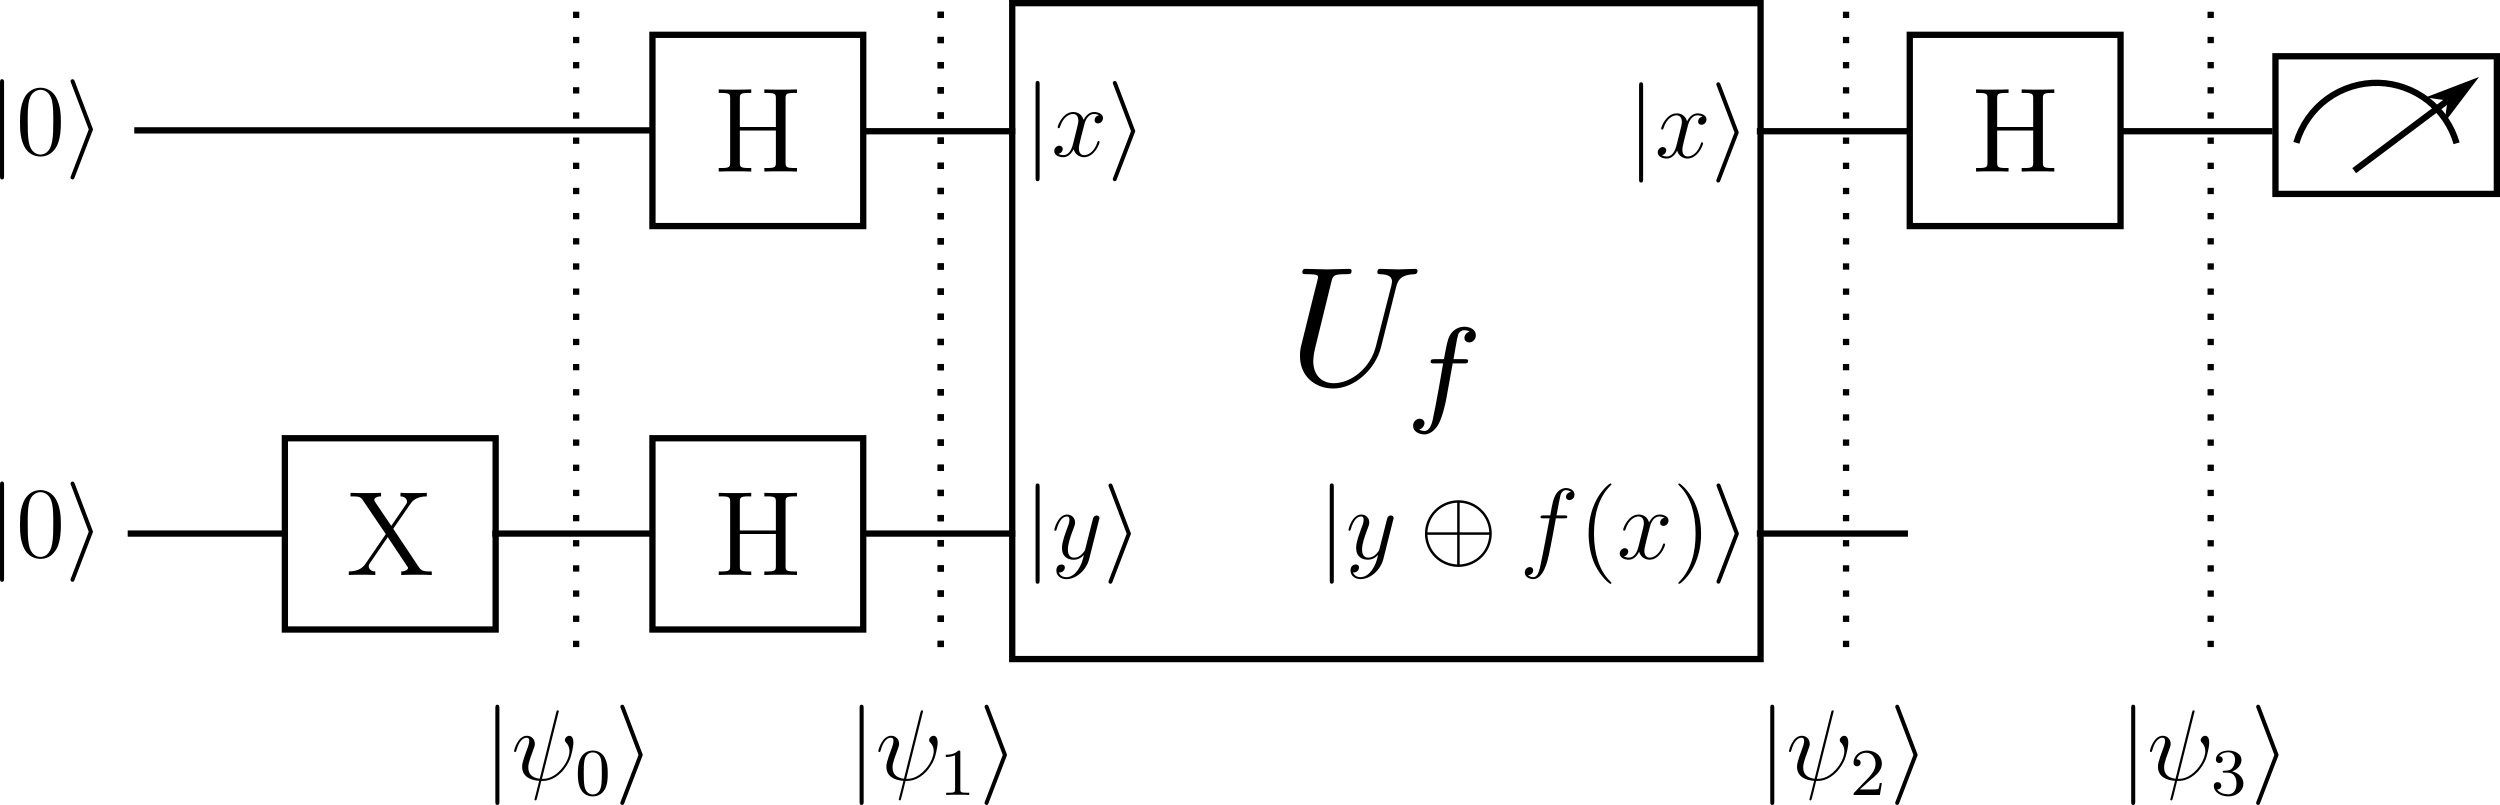<?xml version="1.0" encoding="UTF-8" standalone="no"?>
<!-- Created with Inkscape (http://www.inkscape.org/) -->

<svg
   width="105.216mm"
   height="33.874mm"
   viewBox="0 0 105.216 33.874"
   version="1.1"
   id="svg1"
   inkscape:version="1.3 (1:1.3+202307231459+0e150ed6c4)"
   sodipodi:docname="Uf.svg"
   xmlns:inkscape="http://www.inkscape.org/namespaces/inkscape"
   xmlns:sodipodi="http://sodipodi.sourceforge.net/DTD/sodipodi-0.dtd"
   xmlns="http://www.w3.org/2000/svg"
   xmlns:svg="http://www.w3.org/2000/svg">
  <sodipodi:namedview
     id="namedview1"
     pagecolor="#ffffff"
     bordercolor="#666666"
     borderopacity="1.0"
     inkscape:showpageshadow="2"
     inkscape:pageopacity="0.0"
     inkscape:pagecheckerboard="0"
     inkscape:deskcolor="#d1d1d1"
     inkscape:document-units="mm"
     inkscape:zoom="2.8284271"
     inkscape:cx="396.6869"
     inkscape:cy="561.44278"
     inkscape:window-width="3840"
     inkscape:window-height="2096"
     inkscape:window-x="0"
     inkscape:window-y="27"
     inkscape:window-maximized="1"
     inkscape:current-layer="layer1" />
  <defs
     id="defs1">
    <inkscape:path-effect
       effect="spiro"
       id="path-effect327"
       is_visible="true"
       lpeversion="1" />
    <marker
       style="overflow:visible"
       id="DartArrow"
       refX="0"
       refY="0"
       orient="auto-start-reverse"
       inkscape:stockid="Dart arrow"
       markerWidth="1"
       markerHeight="1"
       viewBox="0 0 1 1"
       inkscape:isstock="true"
       inkscape:collect="always"
       preserveAspectRatio="xMidYMid">
      <path
         style="fill:context-stroke;fill-rule:evenodd;stroke:none"
         d="M 0,0 5,-5 -12.5,0 5,5 Z"
         transform="scale(-0.5)"
         id="path325" />
    </marker>
    <inkscape:path-effect
       effect="spiro"
       id="path-effect325"
       is_visible="true"
       lpeversion="1" />
    <inkscape:path-effect
       effect="spiro"
       id="path-effect324"
       is_visible="true"
       lpeversion="1" />
    <inkscape:path-effect
       effect="spiro"
       id="path-effect323"
       is_visible="true"
       lpeversion="1" />
    <inkscape:path-effect
       effect="spiro"
       id="path-effect321"
       is_visible="true"
       lpeversion="1" />
    <inkscape:path-effect
       effect="spiro"
       id="path-effect316"
       is_visible="true"
       lpeversion="1" />
    <inkscape:path-effect
       effect="spiro"
       id="path-effect314"
       is_visible="true"
       lpeversion="1" />
    <inkscape:path-effect
       effect="spiro"
       id="path-effect312"
       is_visible="true"
       lpeversion="1" />
    <inkscape:path-effect
       effect="spiro"
       id="path-effect302"
       is_visible="true"
       lpeversion="1" />
    <inkscape:path-effect
       effect="spiro"
       id="path-effect291"
       is_visible="true"
       lpeversion="1" />
    <inkscape:path-effect
       effect="spiro"
       id="path-effect203"
       is_visible="true"
       lpeversion="1" />
    <inkscape:path-effect
       effect="spiro"
       id="path-effect200"
       is_visible="true"
       lpeversion="1" />
    <inkscape:path-effect
       effect="spiro"
       id="path-effect198"
       is_visible="true"
       lpeversion="1" />
    <inkscape:path-effect
       effect="spiro"
       id="path-effect194"
       is_visible="true"
       lpeversion="1" />
    <inkscape:path-effect
       effect="spiro"
       id="path-effect192"
       is_visible="true"
       lpeversion="1" />
  </defs>
  <g
     inkscape:label="Capa 1"
     inkscape:groupmode="layer"
     id="layer1"
     transform="translate(-19.43,-124.122)">
    <g
       id="g328">
      <rect
         style="fill:none;fill-opacity:0.434;stroke:#000000;stroke-width:0.265"
         id="rect3"
         width="31.495"
         height="27.605"
         x="62.031"
         y="124.255" />
      <g
         inkscape:label=""
         transform="matrix(2.029,0,0,2.029,74.14,135.436)"
         id="g95">
        <g
           id="g94"
           transform="matrix(0.353,0,0,0.353,-0.94,-0.701)">
          <g
             style="fill:#000000;fill-opacity:1"
             id="g91">
            <g
               id="g90"
               transform="translate(1.993,8.8)">
              <path
                 style="stroke:none"
                 d="M 6.328,-5.766 C 6.438,-6.172 6.609,-6.469 7.406,-6.5 c 0.047,0 0.172,-0.016 0.172,-0.203 0,0 0,-0.109 -0.125,-0.109 -0.328,0 -0.688,0.031 -1.016,0.031 -0.344,0 -0.719,-0.031 -1.047,-0.031 -0.062,0 -0.172,0 -0.172,0.203 C 5.219,-6.5 5.312,-6.5 5.391,-6.5 c 0.578,0.016 0.688,0.219 0.688,0.438 0,0.031 -0.031,0.188 -0.031,0.203 l -0.906,3.562 C 4.812,-0.953 3.656,-0.094 2.656,-0.094 c -0.672,0 -1.203,-0.438 -1.203,-1.297 0,-0.016 0,-0.328 0.109,-0.766 L 2.516,-6.047 C 2.609,-6.406 2.625,-6.5 3.359,-6.5 c 0.266,0 0.344,0 0.344,-0.203 0,-0.109 -0.109,-0.109 -0.141,-0.109 -0.281,0 -1,0.031 -1.281,0.031 -0.281,0 -1,-0.031 -1.281,-0.031 -0.078,0 -0.188,0 -0.188,0.203 C 0.812,-6.5 0.891,-6.5 1.094,-6.5 c 0.016,0 0.203,0 0.375,0.016 0.172,0.031 0.266,0.031 0.266,0.172 0,0.047 -0.109,0.469 -0.172,0.703 l -0.219,0.875 C 1.25,-4.344 0.781,-2.469 0.734,-2.266 0.672,-2 0.672,-1.844 0.672,-1.688 c 0,1.203 0.906,1.906 1.953,1.906 1.25,0 2.484,-1.125 2.812,-2.438 z m 0,0"
                 id="path14" />
            </g>
          </g>
          <g
             style="fill:#000000;fill-opacity:1"
             id="g93">
            <g
               id="g92"
               transform="translate(8.795,10.294)">
              <path
                 style="stroke:none"
                 d="M 2.844,-2.75 H 3.516 C 3.656,-2.75 3.75,-2.75 3.75,-2.906 3.75,-3 3.656,-3 3.531,-3 H 2.891 c 0.156,-0.891 0.203,-1.203 0.266,-1.406 0.031,-0.156 0.188,-0.297 0.359,-0.297 0,0 0.188,0 0.328,0.078 -0.297,0.094 -0.312,0.344 -0.312,0.375 0,0.156 0.125,0.266 0.281,0.266 0.188,0 0.391,-0.156 0.391,-0.422 0,-0.328 -0.328,-0.5 -0.688,-0.5 -0.312,0 -0.656,0.172 -0.844,0.516 C 2.531,-4.125 2.484,-3.812 2.328,-3 H 1.781 c -0.141,0 -0.234,0 -0.234,0.156 0,0.094 0.094,0.094 0.219,0.094 H 2.281 c 0,0.047 -0.438,2.547 -0.609,3.297 -0.031,0.156 -0.156,0.672 -0.484,0.672 -0.016,0 -0.172,0 -0.312,-0.078 0.281,-0.094 0.312,-0.344 0.312,-0.375 C 1.188,0.609 1.062,0.5 0.906,0.5 c -0.188,0 -0.391,0.156 -0.391,0.422 0,0.312 0.328,0.5 0.672,0.5 0.438,0 0.75,-0.453 0.828,-0.609 0.25,-0.469 0.422,-1.328 0.438,-1.406 z m 0,0"
                 id="path91" />
            </g>
          </g>
        </g>
      </g>
      <g
         inkscape:label=""
         transform="translate(75.394,144.468)"
         id="g119">
        <g
           id="g118"
           transform="matrix(0.353,0,0,0.353,-1.205,-0.702)">
          <g
             style="fill:#000000;fill-opacity:1"
             id="g97">
            <g
               id="g96"
               transform="translate(1.993,10.959)">
              <path
                 style="stroke:none"
                 d="m 1.906,-8.531 c 0,-0.219 0,-0.438 -0.25,-0.438 -0.234,0 -0.234,0.219 -0.234,0.438 V 2.562 c 0,0.203 0,0.422 0.234,0.422 0.25,0 0.25,-0.219 0.25,-0.422 z m 0,0"
                 id="path95" />
            </g>
          </g>
          <g
             style="fill:#000000;fill-opacity:1"
             id="g105">
            <g
               id="g104"
               transform="translate(5.313,10.959)">
              <path
                 style="stroke:none"
                 d="m 3.141,1.344 c -0.312,0.453 -0.781,0.859 -1.375,0.859 C 1.625,2.203 1.047,2.172 0.875,1.625 c 0.031,0.016 0.094,0.016 0.109,0.016 0.359,0 0.609,-0.312 0.609,-0.594 C 1.594,0.781 1.359,0.688 1.188,0.688 c -0.203,0 -0.609,0.141 -0.609,0.719 0,0.609 0.516,1.031 1.188,1.031 C 2.969,2.438 4.172,1.344 4.5,0.016 L 5.672,-4.656 C 5.688,-4.703 5.719,-4.781 5.719,-4.859 5.719,-5.031 5.562,-5.156 5.391,-5.156 5.281,-5.156 5.031,-5.109 4.938,-4.75 L 4.047,-1.234 C 4,-1.016 4,-0.984 3.891,-0.859 3.656,-0.531 3.266,-0.125 2.688,-0.125 c -0.672,0 -0.734,-0.656 -0.734,-0.969 0,-0.688 0.328,-1.609 0.656,-2.469 0.125,-0.344 0.203,-0.516 0.203,-0.75 0,-0.5 -0.359,-0.953 -0.953,-0.953 -1.094,0 -1.531,1.734 -1.531,1.828 0,0.047 0.047,0.109 0.125,0.109 0.109,0 0.125,-0.047 0.172,-0.219 0.281,-1 0.734,-1.484 1.203,-1.484 0.109,0 0.312,0 0.312,0.391 0,0.312 -0.125,0.656 -0.312,1.109 C 1.25,-1.953 1.25,-1.562 1.25,-1.281 1.25,-0.141 2.062,0.125 2.656,0.125 3,0.125 3.438,0.016 3.844,-0.438 l 0.016,0.016 C 3.688,0.281 3.562,0.75 3.141,1.344 Z m 0,0"
                 id="path97" />
            </g>
          </g>
          <g
             style="fill:#000000;fill-opacity:1"
             id="g107">
            <g
               id="g106"
               transform="translate(14.107,10.959)">
              <path
                 style="stroke:none"
                 d="m 8.625,-2.984 c 0,-2.203 -1.781,-3.984 -3.969,-3.984 -2.234,0 -4,1.812 -4,3.984 0,2.203 1.797,3.969 3.984,3.969 2.219,0 3.984,-1.797 3.984,-3.969 z M 0.953,-3.141 C 1.078,-5.156 2.625,-6.578 4.5,-6.672 v 3.531 z m 3.844,-3.531 c 1.875,0.094 3.422,1.531 3.531,3.531 H 4.797 Z M 4.5,0.688 C 2.641,0.594 1.078,-0.797 0.953,-2.844 H 4.5 Z m 3.828,-3.531 c -0.109,2.047 -1.688,3.438 -3.531,3.531 v -3.531 z m 0,0"
                 id="path105" />
            </g>
          </g>
          <g
             style="fill:#000000;fill-opacity:1"
             id="g109">
            <g
               id="g108"
               transform="translate(26.062,10.959)">
              <path
                 style="stroke:none"
                 d="m 5.328,-4.812 c 0.234,0 0.344,0 0.344,-0.219 0,-0.125 -0.109,-0.125 -0.312,-0.125 H 4.391 C 4.609,-6.391 4.781,-7.234 4.875,-7.609 c 0.078,-0.297 0.328,-0.562 0.641,-0.562 0.25,0 0.5,0.109 0.609,0.219 -0.453,0.047 -0.609,0.391 -0.609,0.594 0,0.234 0.188,0.375 0.406,0.375 0.25,0 0.609,-0.203 0.609,-0.656 0,-0.5 -0.5,-0.781 -1.031,-0.781 -0.516,0 -1.016,0.391 -1.25,0.859 -0.219,0.422 -0.344,0.844 -0.609,2.406 h -0.812 c -0.219,0 -0.344,0 -0.344,0.219 0,0.125 0.078,0.125 0.312,0.125 H 3.562 C 3.344,-3.688 2.859,-0.984 2.578,0.281 2.375,1.328 2.203,2.203 1.609,2.203 1.562,2.203 1.219,2.203 1,1.969 1.609,1.922 1.609,1.406 1.609,1.391 1.609,1.141 1.438,1 1.203,1 0.969,1 0.609,1.203 0.609,1.656 c 0,0.516 0.531,0.781 1,0.781 1.219,0 1.719,-2.188 1.844,-2.781 C 3.672,-1.266 4.25,-4.453 4.312,-4.812 Z m 0,0"
                 id="path107" />
            </g>
          </g>
          <g
             style="fill:#000000;fill-opacity:1"
             id="g111">
            <g
               id="g110"
               transform="translate(33.108,10.959)">
              <path
                 style="stroke:none"
                 d="m 3.891,2.906 c 0,-0.031 0,-0.062 -0.203,-0.266 C 2.484,1.438 1.812,-0.531 1.812,-2.969 c 0,-2.328 0.562,-4.328 1.953,-5.734 0.125,-0.109 0.125,-0.125 0.125,-0.172 0,-0.062 -0.062,-0.094 -0.109,-0.094 -0.156,0 -1.141,0.859 -1.719,2.031 -0.609,1.219 -0.891,2.484 -0.891,3.969 0,1.062 0.172,2.484 0.781,3.75 C 2.672,2.219 3.641,3 3.781,3 3.828,3 3.891,2.969 3.891,2.906 Z m 0,0"
                 id="path109" />
            </g>
          </g>
          <g
             style="fill:#000000;fill-opacity:1"
             id="g113">
            <g
               id="g112"
               transform="translate(37.661,10.959)">
              <path
                 style="stroke:none"
                 d="m 5.672,-4.875 c -0.391,0.062 -0.531,0.359 -0.531,0.578 0,0.297 0.219,0.391 0.391,0.391 0.359,0 0.609,-0.312 0.609,-0.641 0,-0.5 -0.578,-0.719 -1.078,-0.719 -0.719,0 -1.125,0.719 -1.234,0.938 -0.281,-0.891 -1.016,-0.938 -1.234,-0.938 -1.219,0 -1.859,1.562 -1.859,1.828 0,0.047 0.047,0.109 0.125,0.109 0.094,0 0.125,-0.078 0.141,-0.125 0.406,-1.328 1.219,-1.578 1.562,-1.578 0.531,0 0.641,0.5 0.641,0.781 0,0.266 -0.078,0.547 -0.219,1.125 L 2.578,-1.5 c -0.172,0.719 -0.516,1.375 -1.156,1.375 -0.062,0 -0.359,0 -0.609,-0.156 C 1.25,-0.359 1.344,-0.719 1.344,-0.859 1.344,-1.094 1.156,-1.25 0.938,-1.25 c -0.297,0 -0.609,0.266 -0.609,0.641 0,0.5 0.562,0.734 1.078,0.734 0.578,0 0.984,-0.453 1.234,-0.953 C 2.828,-0.125 3.438,0.125 3.875,0.125 5.094,0.125 5.734,-1.453 5.734,-1.703 5.734,-1.766 5.688,-1.812 5.625,-1.812 5.516,-1.812 5.5,-1.75 5.469,-1.656 5.141,-0.609 4.453,-0.125 3.906,-0.125 3.484,-0.125 3.266,-0.438 3.266,-0.922 3.266,-1.188 3.312,-1.375 3.5,-2.156 L 3.922,-3.797 C 4.094,-4.5 4.5,-5.031 5.062,-5.031 c 0.016,0 0.359,0 0.609,0.156 z m 0,0"
                 id="path111" />
            </g>
          </g>
          <g
             style="fill:#000000;fill-opacity:1"
             id="g115">
            <g
               id="g114"
               transform="translate(44.313,10.959)">
              <path
                 style="stroke:none"
                 d="M 3.375,-2.969 C 3.375,-3.891 3.25,-5.359 2.578,-6.75 1.875,-8.188 0.891,-8.969 0.766,-8.969 c -0.047,0 -0.109,0.031 -0.109,0.094 0,0.047 0,0.062 0.203,0.266 1.203,1.203 1.859,3.188 1.859,5.625 0,2.312 -0.562,4.312 -1.938,5.719 C 0.656,2.844 0.656,2.875 0.656,2.906 0.656,2.969 0.719,3 0.766,3 0.922,3 1.906,2.141 2.484,0.969 3.094,-0.25 3.375,-1.547 3.375,-2.969 Z m 0,0"
                 id="path113" />
            </g>
          </g>
          <g
             style="fill:#000000;fill-opacity:1"
             id="g117">
            <g
               id="g116"
               transform="translate(48.865,10.959)">
              <path
                 style="stroke:none"
                 d="m 3.266,-2.781 c 0.062,-0.141 0.062,-0.172 0.062,-0.203 0,-0.047 0,-0.062 -0.062,-0.203 l -2.094,-5.5 C 1.094,-8.891 1.031,-8.969 0.891,-8.969 c -0.125,0 -0.234,0.109 -0.234,0.25 0,0.031 0,0.047 0.062,0.188 L 2.828,-2.984 0.719,2.531 C 0.656,2.672 0.656,2.688 0.656,2.75 c 0,0.125 0.109,0.234 0.234,0.234 0.156,0 0.203,-0.109 0.25,-0.234 z m 0,0"
                 id="path115" />
            </g>
          </g>
        </g>
      </g>
      <g
         inkscape:label=""
         transform="translate(63.013,127.528)"
         id="g127">
        <g
           id="g126"
           transform="matrix(0.353,0,0,0.353,-1.205,-0.702)">
          <g
             style="fill:#000000;fill-opacity:1"
             id="g121">
            <g
               id="g120"
               transform="translate(1.993,10.959)">
              <path
                 style="stroke:none"
                 d="m 1.906,-8.531 c 0,-0.219 0,-0.438 -0.25,-0.438 -0.234,0 -0.234,0.219 -0.234,0.438 V 2.562 c 0,0.203 0,0.422 0.234,0.422 0.25,0 0.25,-0.219 0.25,-0.422 z m 0,0"
                 id="path119" />
            </g>
          </g>
          <g
             style="fill:#000000;fill-opacity:1"
             id="g123">
            <g
               id="g122"
               transform="translate(5.313,10.959)">
              <path
                 style="stroke:none"
                 d="m 5.672,-4.875 c -0.391,0.062 -0.531,0.359 -0.531,0.578 0,0.297 0.219,0.391 0.391,0.391 0.359,0 0.609,-0.312 0.609,-0.641 0,-0.5 -0.578,-0.719 -1.078,-0.719 -0.719,0 -1.125,0.719 -1.234,0.938 -0.281,-0.891 -1.016,-0.938 -1.234,-0.938 -1.219,0 -1.859,1.562 -1.859,1.828 0,0.047 0.047,0.109 0.125,0.109 0.094,0 0.125,-0.078 0.141,-0.125 0.406,-1.328 1.219,-1.578 1.562,-1.578 0.531,0 0.641,0.5 0.641,0.781 0,0.266 -0.078,0.547 -0.219,1.125 L 2.578,-1.5 c -0.172,0.719 -0.516,1.375 -1.156,1.375 -0.062,0 -0.359,0 -0.609,-0.156 C 1.25,-0.359 1.344,-0.719 1.344,-0.859 1.344,-1.094 1.156,-1.25 0.938,-1.25 c -0.297,0 -0.609,0.266 -0.609,0.641 0,0.5 0.562,0.734 1.078,0.734 0.578,0 0.984,-0.453 1.234,-0.953 C 2.828,-0.125 3.438,0.125 3.875,0.125 5.094,0.125 5.734,-1.453 5.734,-1.703 5.734,-1.766 5.688,-1.812 5.625,-1.812 5.516,-1.812 5.5,-1.75 5.469,-1.656 5.141,-0.609 4.453,-0.125 3.906,-0.125 3.484,-0.125 3.266,-0.438 3.266,-0.922 3.266,-1.188 3.312,-1.375 3.5,-2.156 L 3.922,-3.797 C 4.094,-4.5 4.5,-5.031 5.062,-5.031 c 0.016,0 0.359,0 0.609,0.156 z m 0,0"
                 id="path121" />
            </g>
          </g>
          <g
             style="fill:#000000;fill-opacity:1"
             id="g125">
            <g
               id="g124"
               transform="translate(11.965,10.959)">
              <path
                 style="stroke:none"
                 d="m 3.266,-2.781 c 0.062,-0.141 0.062,-0.172 0.062,-0.203 0,-0.047 0,-0.062 -0.062,-0.203 l -2.094,-5.5 C 1.094,-8.891 1.031,-8.969 0.891,-8.969 c -0.125,0 -0.234,0.109 -0.234,0.25 0,0.031 0,0.047 0.062,0.188 L 2.828,-2.984 0.719,2.531 C 0.656,2.672 0.656,2.688 0.656,2.75 c 0,0.125 0.109,0.234 0.234,0.234 0.156,0 0.203,-0.109 0.25,-0.234 z m 0,0"
                 id="path123" />
            </g>
          </g>
        </g>
      </g>
      <g
         inkscape:label=""
         transform="translate(88.412,127.585)"
         id="g143">
        <g
           id="g142"
           transform="matrix(0.353,0,0,0.353,-1.205,-0.702)">
          <g
             style="fill:#000000;fill-opacity:1"
             id="g129">
            <g
               id="g128"
               transform="translate(1.993,10.959)">
              <path
                 style="stroke:none"
                 d="m 1.906,-8.531 c 0,-0.219 0,-0.438 -0.25,-0.438 -0.234,0 -0.234,0.219 -0.234,0.438 V 2.562 c 0,0.203 0,0.422 0.234,0.422 0.25,0 0.25,-0.219 0.25,-0.422 z m 0,0"
                 id="path127" />
            </g>
          </g>
          <g
             style="fill:#000000;fill-opacity:1"
             id="g139">
            <g
               id="g138"
               transform="translate(5.313,10.959)">
              <path
                 style="stroke:none"
                 d="m 5.672,-4.875 c -0.391,0.062 -0.531,0.359 -0.531,0.578 0,0.297 0.219,0.391 0.391,0.391 0.359,0 0.609,-0.312 0.609,-0.641 0,-0.5 -0.578,-0.719 -1.078,-0.719 -0.719,0 -1.125,0.719 -1.234,0.938 -0.281,-0.891 -1.016,-0.938 -1.234,-0.938 -1.219,0 -1.859,1.562 -1.859,1.828 0,0.047 0.047,0.109 0.125,0.109 0.094,0 0.125,-0.078 0.141,-0.125 0.406,-1.328 1.219,-1.578 1.562,-1.578 0.531,0 0.641,0.5 0.641,0.781 0,0.266 -0.078,0.547 -0.219,1.125 L 2.578,-1.5 c -0.172,0.719 -0.516,1.375 -1.156,1.375 -0.062,0 -0.359,0 -0.609,-0.156 C 1.25,-0.359 1.344,-0.719 1.344,-0.859 1.344,-1.094 1.156,-1.25 0.938,-1.25 c -0.297,0 -0.609,0.266 -0.609,0.641 0,0.5 0.562,0.734 1.078,0.734 0.578,0 0.984,-0.453 1.234,-0.953 C 2.828,-0.125 3.438,0.125 3.875,0.125 5.094,0.125 5.734,-1.453 5.734,-1.703 5.734,-1.766 5.688,-1.812 5.625,-1.812 5.516,-1.812 5.5,-1.75 5.469,-1.656 5.141,-0.609 4.453,-0.125 3.906,-0.125 3.484,-0.125 3.266,-0.438 3.266,-0.922 3.266,-1.188 3.312,-1.375 3.5,-2.156 L 3.922,-3.797 C 4.094,-4.5 4.5,-5.031 5.062,-5.031 c 0.016,0 0.359,0 0.609,0.156 z m 0,0"
                 id="path130" />
            </g>
          </g>
          <g
             style="fill:#000000;fill-opacity:1"
             id="g141">
            <g
               id="g140"
               transform="translate(11.965,10.959)">
              <path
                 style="stroke:none"
                 d="m 3.266,-2.781 c 0.062,-0.141 0.062,-0.172 0.062,-0.203 0,-0.047 0,-0.062 -0.062,-0.203 l -2.094,-5.5 C 1.094,-8.891 1.031,-8.969 0.891,-8.969 c -0.125,0 -0.234,0.109 -0.234,0.25 0,0.031 0,0.047 0.062,0.188 L 2.828,-2.984 0.719,2.531 C 0.656,2.672 0.656,2.688 0.656,2.75 c 0,0.125 0.109,0.234 0.234,0.234 0.156,0 0.203,-0.109 0.25,-0.234 z m 0,0"
                 id="path139" />
            </g>
          </g>
        </g>
      </g>
      <g
         inkscape:label=""
         transform="translate(63.013,144.47)"
         id="g151">
        <g
           id="g150"
           transform="matrix(0.353,0,0,0.353,-1.205,-0.702)">
          <g
             style="fill:#000000;fill-opacity:1"
             id="g145">
            <g
               id="g144"
               transform="translate(1.993,10.959)">
              <path
                 style="stroke:none"
                 d="m 1.906,-8.531 c 0,-0.219 0,-0.438 -0.25,-0.438 -0.234,0 -0.234,0.219 -0.234,0.438 V 2.562 c 0,0.203 0,0.422 0.234,0.422 0.25,0 0.25,-0.219 0.25,-0.422 z m 0,0"
                 id="path143" />
            </g>
          </g>
          <g
             style="fill:#000000;fill-opacity:1"
             id="g147">
            <g
               id="g146"
               transform="translate(5.313,10.959)">
              <path
                 style="stroke:none"
                 d="m 3.141,1.344 c -0.312,0.453 -0.781,0.859 -1.375,0.859 C 1.625,2.203 1.047,2.172 0.875,1.625 c 0.031,0.016 0.094,0.016 0.109,0.016 0.359,0 0.609,-0.312 0.609,-0.594 C 1.594,0.781 1.359,0.688 1.188,0.688 c -0.203,0 -0.609,0.141 -0.609,0.719 0,0.609 0.516,1.031 1.188,1.031 C 2.969,2.438 4.172,1.344 4.5,0.016 L 5.672,-4.656 C 5.688,-4.703 5.719,-4.781 5.719,-4.859 5.719,-5.031 5.562,-5.156 5.391,-5.156 5.281,-5.156 5.031,-5.109 4.938,-4.75 L 4.047,-1.234 C 4,-1.016 4,-0.984 3.891,-0.859 3.656,-0.531 3.266,-0.125 2.688,-0.125 c -0.672,0 -0.734,-0.656 -0.734,-0.969 0,-0.688 0.328,-1.609 0.656,-2.469 0.125,-0.344 0.203,-0.516 0.203,-0.75 0,-0.5 -0.359,-0.953 -0.953,-0.953 -1.094,0 -1.531,1.734 -1.531,1.828 0,0.047 0.047,0.109 0.125,0.109 0.109,0 0.125,-0.047 0.172,-0.219 0.281,-1 0.734,-1.484 1.203,-1.484 0.109,0 0.312,0 0.312,0.391 0,0.312 -0.125,0.656 -0.312,1.109 C 1.25,-1.953 1.25,-1.562 1.25,-1.281 1.25,-0.141 2.062,0.125 2.656,0.125 3,0.125 3.438,0.016 3.844,-0.438 l 0.016,0.016 C 3.688,0.281 3.562,0.75 3.141,1.344 Z m 0,0"
                 id="path145" />
            </g>
          </g>
          <g
             style="fill:#000000;fill-opacity:1"
             id="g149">
            <g
               id="g148"
               transform="translate(11.45,10.959)">
              <path
                 style="stroke:none"
                 d="m 3.266,-2.781 c 0.062,-0.141 0.062,-0.172 0.062,-0.203 0,-0.047 0,-0.062 -0.062,-0.203 l -2.094,-5.5 C 1.094,-8.891 1.031,-8.969 0.891,-8.969 c -0.125,0 -0.234,0.109 -0.234,0.25 0,0.031 0,0.047 0.062,0.188 L 2.828,-2.984 0.719,2.531 C 0.656,2.672 0.656,2.688 0.656,2.75 c 0,0.125 0.109,0.234 0.234,0.234 0.156,0 0.203,-0.109 0.25,-0.234 z m 0,0"
                 id="path147" />
            </g>
          </g>
        </g>
      </g>
      <g
         id="g185"
         transform="translate(3.85,-45.204)">
        <rect
           style="fill:none;fill-opacity:0.434;stroke:#000000;stroke-width:0.265"
           id="rect160"
           width="8.871"
           height="8.05"
           x="43.039"
           y="170.791" />
        <g
           inkscape:label=""
           transform="translate(45.829,173.088)"
           id="g180">
          <g
             id="g179"
             transform="matrix(0.353,0,0,0.353,-0.913,-0.705)">
            <g
               style="fill:#000000;fill-opacity:1"
               id="g3">
              <g
                 id="use2"
                 transform="translate(1.993,11.795)">
                <path
                   style="stroke:none"
                   d="m 8.562,-8.703 c 0,-0.531 0.047,-0.672 1.078,-0.672 h 0.281 v -0.422 c -0.344,0.031 -1.516,0.031 -1.938,0.031 -0.422,0 -1.594,0 -1.953,-0.031 V -9.375 h 0.297 c 1.031,0 1.078,0.141 1.078,0.672 V -5.312 H 3.109 V -8.703 C 3.109,-9.234 3.156,-9.375 4.188,-9.375 h 0.281 v -0.422 c -0.344,0.031 -1.516,0.031 -1.938,0.031 -0.422,0 -1.594,0 -1.938,-0.031 V -9.375 H 0.875 c 1.031,0 1.078,0.141 1.078,0.672 v 7.609 c 0,0.531 -0.047,0.672 -1.078,0.672 H 0.594 V 0 c 0.344,-0.031 1.516,-0.031 1.938,-0.031 0.422,0 1.594,0 1.938,0.031 V -0.422 H 4.188 c -1.031,0 -1.078,-0.141 -1.078,-0.672 V -4.891 H 7.406 v 3.797 c 0,0.531 -0.047,0.672 -1.078,0.672 H 6.031 V 0 c 0.359,-0.031 1.531,-0.031 1.938,-0.031 0.438,0 1.609,0 1.953,0.031 V -0.422 H 9.641 C 8.609,-0.422 8.562,-0.562 8.562,-1.094 Z m 0,0"
                   id="path161" />
              </g>
            </g>
          </g>
        </g>
      </g>
      <g
         id="g186"
         transform="translate(-59.993,-23.591)">
        <g
           inkscape:label=""
           transform="translate(94.103,168.454)"
           id="g184">
          <g
             id="g183"
             transform="matrix(0.353,0,0,0.353,-0.813,-0.705)">
            <g
               style="fill:#000000;fill-opacity:1"
               id="g182">
              <g
                 id="g181"
                 transform="translate(1.993,11.795)">
                <path
                   style="stroke:none"
                   d="m 5.609,-5.516 1.984,-2.875 C 7.828,-8.734 8.25,-9.359 9.609,-9.375 v -0.422 c -0.609,0.031 -0.781,0.031 -1.5,0.031 -0.391,0 -1.312,0 -1.641,-0.031 V -9.375 C 7.062,-9.344 7.25,-9 7.25,-8.75 c 0,0.156 -0.062,0.25 -0.156,0.375 L 5.375,-5.859 3.438,-8.719 C 3.406,-8.781 3.344,-8.875 3.344,-8.953 3.344,-9.156 3.641,-9.375 4.156,-9.375 v -0.422 c -0.344,0.031 -1.469,0.031 -1.891,0.031 -0.406,0 -1.406,0 -1.75,-0.031 V -9.375 c 1.078,0 1.219,0.062 1.516,0.531 L 4.719,-4.875 2.312,-1.359 C 2.062,-1 1.609,-0.438 0.312,-0.422 V 0 c 0.625,-0.031 0.781,-0.031 1.516,-0.031 0.375,0 1.312,0 1.641,0.031 V -0.422 C 2.875,-0.438 2.688,-0.797 2.688,-1.047 2.688,-1.203 2.75,-1.312 2.844,-1.438 l 2.109,-3.078 2.312,3.469 c 0.094,0.125 0.109,0.141 0.109,0.203 0,0.172 -0.266,0.406 -0.812,0.422 V 0 c 0.344,-0.031 1.453,-0.031 1.875,-0.031 0.391,0 1.422,0 1.766,0.031 v -0.422 c -0.844,0 -1.188,0 -1.531,-0.5 z m 0,0"
                   id="path180" />
              </g>
            </g>
          </g>
        </g>
        <rect
           style="fill:none;fill-opacity:0.434;stroke:#000000;stroke-width:0.265"
           id="rect184"
           width="8.871"
           height="8.05"
           x="91.412"
           y="166.157" />
      </g>
      <g
         id="g191"
         transform="translate(3.85,-28.225)">
        <rect
           style="fill:none;fill-opacity:0.434;stroke:#000000;stroke-width:0.265"
           id="rect186"
           width="8.871"
           height="8.05"
           x="43.039"
           y="170.791" />
        <g
           inkscape:label=""
           transform="translate(45.829,173.088)"
           id="g190">
          <g
             id="g189"
             transform="matrix(0.353,0,0,0.353,-0.913,-0.705)">
            <g
               style="fill:#000000;fill-opacity:1"
               id="g188">
              <g
                 id="g187"
                 transform="translate(1.993,11.795)">
                <path
                   style="stroke:none"
                   d="m 8.562,-8.703 c 0,-0.531 0.047,-0.672 1.078,-0.672 h 0.281 v -0.422 c -0.344,0.031 -1.516,0.031 -1.938,0.031 -0.422,0 -1.594,0 -1.953,-0.031 V -9.375 h 0.297 c 1.031,0 1.078,0.141 1.078,0.672 V -5.312 H 3.109 V -8.703 C 3.109,-9.234 3.156,-9.375 4.188,-9.375 h 0.281 v -0.422 c -0.344,0.031 -1.516,0.031 -1.938,0.031 -0.422,0 -1.594,0 -1.938,-0.031 V -9.375 H 0.875 c 1.031,0 1.078,0.141 1.078,0.672 v 7.609 c 0,0.531 -0.047,0.672 -1.078,0.672 H 0.594 V 0 c 0.344,-0.031 1.516,-0.031 1.938,-0.031 0.422,0 1.594,0 1.938,0.031 V -0.422 H 4.188 c -1.031,0 -1.078,-0.141 -1.078,-0.672 V -4.891 H 7.406 v 3.797 c 0,0.531 -0.047,0.672 -1.078,0.672 H 6.031 V 0 c 0.359,-0.031 1.531,-0.031 1.938,-0.031 0.438,0 1.609,0 1.953,0.031 V -0.422 H 9.641 C 8.609,-0.422 8.562,-0.562 8.562,-1.094 Z m 0,0"
                   id="path186" />
              </g>
            </g>
          </g>
        </g>
      </g>
      <path
         style="fill:none;stroke:#000000;stroke-width:0.265px;stroke-linecap:butt;stroke-linejoin:miter;stroke-opacity:1"
         d="m 106.341,46.55 h 6.359"
         id="path191"
         inkscape:path-effect="#path-effect192"
         inkscape:original-d="m 106.34147,46.550495 c 9.18309,-0.03612 -2.77292,0 6.35865,0"
         transform="translate(-50.542,100.028)"
         sodipodi:nodetypes="cc" />
      <path
         style="fill:none;stroke:#000000;stroke-width:0.265px;stroke-linecap:butt;stroke-linejoin:miter;stroke-opacity:1"
         d="m 106.038,46.55 h 6.662"
         id="path192"
         inkscape:path-effect="#path-effect194"
         inkscape:original-d="m 106.03843,46.550495 c 9.18309,-0.03612 -2.46988,0 6.66169,0"
         transform="translate(-65.888,100.028)"
         sodipodi:nodetypes="cc" />
      <path
         style="fill:none;stroke:#000000;stroke-width:0.265px;stroke-linecap:butt;stroke-linejoin:miter;stroke-opacity:1"
         d="m 90.969,46.55 h 21.731"
         id="path196"
         inkscape:path-effect="#path-effect198"
         inkscape:original-d="m 90.96871,46.550495 c 9.18309,-0.03612 12.59984,0 21.73141,0"
         transform="translate(-65.888,83.059)"
         sodipodi:nodetypes="cc" />
      <path
         style="fill:none;stroke:#000000;stroke-width:0.265px;stroke-linecap:butt;stroke-linejoin:miter;stroke-opacity:1"
         d="m 106.038,46.55 h 6.662"
         id="path198"
         inkscape:path-effect="#path-effect200"
         inkscape:original-d="m 106.03843,46.550495 c 9.18309,-0.03612 -2.46988,0 6.66169,0"
         transform="translate(-81.234,100.028)"
         sodipodi:nodetypes="cc" />
      <path
         style="fill:none;stroke:#000000;stroke-width:0.265px;stroke-linecap:butt;stroke-linejoin:miter;stroke-opacity:1"
         d="m 106.341,46.55 h 6.359"
         id="path201"
         inkscape:path-effect="#path-effect203"
         inkscape:original-d="m 106.34147,46.550495 c 9.18309,-0.03612 -2.77292,0 6.35865,0"
         transform="translate(-50.542,83.095)"
         sodipodi:nodetypes="cc" />
      <g
         inkscape:label=""
         transform="translate(19.43,127.455)"
         id="g218">
        <g
           id="g217"
           transform="matrix(0.353,0,0,0.353,-1.205,-0.702)">
          <g
             style="fill:#000000;fill-opacity:1"
             id="g212">
            <g
               id="g211"
               transform="translate(1.993,10.959)">
              <path
                 style="stroke:none"
                 d="m 1.906,-8.531 c 0,-0.219 0,-0.438 -0.25,-0.438 -0.234,0 -0.234,0.219 -0.234,0.438 V 2.562 c 0,0.203 0,0.422 0.234,0.422 0.25,0 0.25,-0.219 0.25,-0.422 z m 0,0"
                 id="path210" />
            </g>
          </g>
          <g
             style="fill:#000000;fill-opacity:1"
             id="g214">
            <g
               id="g213"
               transform="translate(5.313,10.959)">
              <path
                 style="stroke:none"
                 d="m 5.359,-3.828 c 0,-0.984 -0.062,-1.953 -0.5,-2.859 -0.484,-1 -1.344,-1.266 -1.938,-1.266 -0.688,0 -1.531,0.344 -1.984,1.344 -0.328,0.75 -0.453,1.5 -0.453,2.781 0,1.156 0.094,2.031 0.516,2.891 0.469,0.906 1.297,1.188 1.922,1.188 1.031,0 1.625,-0.625 1.984,-1.312 0.422,-0.891 0.453,-2.062 0.453,-2.766 z m -2.438,3.844 C 2.531,0.016 1.75,-0.203 1.531,-1.5 c -0.125,-0.719 -0.125,-1.625 -0.125,-2.469 0,-0.984 0,-1.859 0.188,-2.562 0.203,-0.812 0.812,-1.172 1.328,-1.172 0.453,0 1.141,0.266 1.375,1.297 0.156,0.688 0.156,1.625 0.156,2.438 0,0.797 0,1.703 -0.141,2.438 -0.219,1.312 -0.984,1.547 -1.391,1.547 z m 0,0"
                 id="path212" />
            </g>
          </g>
          <g
             style="fill:#000000;fill-opacity:1"
             id="g216">
            <g
               id="g215"
               transform="translate(11.166,10.959)">
              <path
                 style="stroke:none"
                 d="m 3.266,-2.781 c 0.062,-0.141 0.062,-0.172 0.062,-0.203 0,-0.047 0,-0.062 -0.062,-0.203 l -2.094,-5.5 C 1.094,-8.891 1.031,-8.969 0.891,-8.969 c -0.125,0 -0.234,0.109 -0.234,0.25 0,0.031 0,0.047 0.062,0.188 L 2.828,-2.984 0.719,2.531 C 0.656,2.672 0.656,2.688 0.656,2.75 c 0,0.125 0.109,0.234 0.234,0.234 0.156,0 0.203,-0.109 0.25,-0.234 z m 0,0"
                 id="path214" />
            </g>
          </g>
        </g>
      </g>
      <g
         inkscape:label=""
         transform="translate(40.277,153.78)"
         id="g233">
        <g
           id="g232"
           transform="matrix(0.353,0,0,0.353,-1.205,-0.702)">
          <g
             style="fill:#000000;fill-opacity:1"
             id="g228">
            <g
               id="g227"
               transform="translate(1.993,10.959)">
              <path
                 style="stroke:none"
                 d="m 1.906,-8.531 c 0,-0.219 0,-0.438 -0.25,-0.438 -0.234,0 -0.234,0.219 -0.234,0.438 V 2.562 c 0,0.203 0,0.422 0.234,0.422 0.25,0 0.25,-0.219 0.25,-0.422 z m 0,0"
                 id="path226" />
            </g>
          </g>
          <g
             style="fill:#000000;fill-opacity:1"
             id="g229">
            <g
               id="use8"
               transform="translate(5.313,10.959)">
              <path
                 style="stroke:none"
                 d="m 5.625,-8.016 c 0,0 0.047,-0.156 0.047,-0.172 0,-0.109 -0.109,-0.109 -0.141,-0.109 -0.109,0 -0.109,0.062 -0.172,0.234 l -1.969,7.922 c -0.984,-0.125 -1.359,-0.625 -1.359,-1.344 0,-0.266 0,-0.531 0.562,-2.016 C 2.75,-3.938 2.812,-4.094 2.812,-4.297 c 0,-0.547 -0.391,-0.969 -0.953,-0.969 -1.094,0 -1.531,1.734 -1.531,1.828 0,0.047 0.047,0.109 0.125,0.109 0.109,0 0.125,-0.047 0.172,-0.219 0.281,-1.047 0.766,-1.484 1.203,-1.484 0.109,0 0.312,0.016 0.312,0.391 0,0.047 0,0.312 -0.203,0.844 -0.641,1.688 -0.641,1.953 -0.641,2.234 0,1.141 0.953,1.594 2.031,1.672 -0.094,0.375 -0.188,0.75 -0.281,1.125 -0.188,0.719 -0.281,1.047 -0.281,1.094 0,0.109 0.109,0.109 0.141,0.109 0.016,0 0.062,0 0.094,-0.047 C 3.047,2.344 3.531,0.328 3.578,0.125 c 0.453,0 1.391,0 2.469,-1.109 0.391,-0.438 0.75,-0.984 0.953,-1.5 0.125,-0.312 0.406,-1.375 0.406,-1.984 0,-0.719 -0.359,-0.797 -0.469,-0.797 -0.297,0 -0.547,0.281 -0.547,0.516 0,0.141 0.078,0.234 0.125,0.281 0.109,0.109 0.422,0.422 0.422,1.047 0,0.438 -0.234,1.312 -1,2.172 -1,1.125 -1.922,1.125 -2.281,1.125 z m 0,0"
                 id="path12" />
            </g>
          </g>
          <g
             style="fill:#000000;fill-opacity:1"
             id="g230">
            <g
               id="use9"
               transform="translate(12.924,12.752)">
              <path
                 style="stroke:none"
                 d="m 3.891,-2.547 c 0,-0.844 -0.078,-1.359 -0.344,-1.875 -0.344,-0.703 -1,-0.875 -1.438,-0.875 -1,0 -1.375,0.75 -1.484,0.969 -0.281,0.578 -0.297,1.375 -0.297,1.781 0,0.531 0.016,1.328 0.406,1.969 0.359,0.594 0.953,0.75 1.375,0.75 0.391,0 1.062,-0.125 1.469,-0.906 0.297,-0.578 0.312,-1.297 0.312,-1.812 z M 2.109,-0.062 C 1.844,-0.062 1.297,-0.188 1.125,-1.016 1.031,-1.469 1.031,-2.219 1.031,-2.641 1.031,-3.188 1.031,-3.75 1.125,-4.188 1.297,-5 1.906,-5.078 2.109,-5.078 c 0.266,0 0.828,0.141 0.984,0.859 0.094,0.438 0.094,1.047 0.094,1.578 0,0.469 0,1.188 -0.094,1.641 -0.172,0.828 -0.719,0.938 -0.984,0.938 z m 0,0"
                 id="path229" />
            </g>
          </g>
          <g
             style="fill:#000000;fill-opacity:1"
             id="g231">
            <g
               id="use10"
               transform="translate(17.656,10.959)">
              <path
                 style="stroke:none"
                 d="m 3.266,-2.781 c 0.062,-0.141 0.062,-0.172 0.062,-0.203 0,-0.047 0,-0.062 -0.062,-0.203 l -2.094,-5.5 C 1.094,-8.891 1.031,-8.969 0.891,-8.969 c -0.125,0 -0.234,0.109 -0.234,0.25 0,0.031 0,0.047 0.062,0.188 L 2.828,-2.984 0.719,2.531 C 0.656,2.672 0.656,2.688 0.656,2.75 c 0,0.125 0.109,0.234 0.234,0.234 0.156,0 0.203,-0.109 0.25,-0.234 z m 0,0"
                 id="path230" />
            </g>
          </g>
        </g>
      </g>
      <g
         id="g327"
         transform="translate(0,0.116)">
        <g
           inkscape:label=""
           transform="translate(55.607,153.664)"
           id="g243">
          <g
             id="g242"
             transform="matrix(0.353,0,0,0.353,-1.205,-0.702)">
            <g
               style="fill:#000000;fill-opacity:1"
               id="g235">
              <g
                 id="g234"
                 transform="translate(1.993,10.959)">
                <path
                   style="stroke:none"
                   d="m 1.906,-8.531 c 0,-0.219 0,-0.438 -0.25,-0.438 -0.234,0 -0.234,0.219 -0.234,0.438 V 2.562 c 0,0.203 0,0.422 0.234,0.422 0.25,0 0.25,-0.219 0.25,-0.422 z m 0,0"
                   id="path233" />
              </g>
            </g>
            <g
               style="fill:#000000;fill-opacity:1"
               id="g237">
              <g
                 id="g236"
                 transform="translate(5.313,10.959)">
                <path
                   style="stroke:none"
                   d="m 5.625,-8.016 c 0,0 0.047,-0.156 0.047,-0.172 0,-0.109 -0.109,-0.109 -0.141,-0.109 -0.109,0 -0.109,0.062 -0.172,0.234 l -1.969,7.922 c -0.984,-0.125 -1.359,-0.625 -1.359,-1.344 0,-0.266 0,-0.531 0.562,-2.016 C 2.75,-3.938 2.812,-4.094 2.812,-4.297 c 0,-0.547 -0.391,-0.969 -0.953,-0.969 -1.094,0 -1.531,1.734 -1.531,1.828 0,0.047 0.047,0.109 0.125,0.109 0.109,0 0.125,-0.047 0.172,-0.219 0.281,-1.047 0.766,-1.484 1.203,-1.484 0.109,0 0.312,0.016 0.312,0.391 0,0.047 0,0.312 -0.203,0.844 -0.641,1.688 -0.641,1.953 -0.641,2.234 0,1.141 0.953,1.594 2.031,1.672 -0.094,0.375 -0.188,0.75 -0.281,1.125 -0.188,0.719 -0.281,1.047 -0.281,1.094 0,0.109 0.109,0.109 0.141,0.109 0.016,0 0.062,0 0.094,-0.047 C 3.047,2.344 3.531,0.328 3.578,0.125 c 0.453,0 1.391,0 2.469,-1.109 0.391,-0.438 0.75,-0.984 0.953,-1.5 0.125,-0.312 0.406,-1.375 0.406,-1.984 0,-0.719 -0.359,-0.797 -0.469,-0.797 -0.297,0 -0.547,0.281 -0.547,0.516 0,0.141 0.078,0.234 0.125,0.281 0.109,0.109 0.422,0.422 0.422,1.047 0,0.438 -0.234,1.312 -1,2.172 -1,1.125 -1.922,1.125 -2.281,1.125 z m 0,0"
                   id="path235" />
              </g>
            </g>
            <g
               style="fill:#000000;fill-opacity:1"
               id="g239">
              <g
                 id="g238"
                 transform="translate(12.924,12.752)">
                <path
                   style="stroke:none"
                   d="m 2.5,-5.078 c 0,-0.219 -0.016,-0.219 -0.234,-0.219 -0.328,0.312 -0.75,0.5 -1.5,0.5 v 0.266 c 0.219,0 0.641,0 1.109,-0.203 v 4.078 c 0,0.297 -0.031,0.391 -0.781,0.391 H 0.812 V 0 c 0.328,-0.031 1.016,-0.031 1.375,-0.031 0.359,0 1.047,0 1.375,0.031 V -0.266 H 3.281 c -0.75,0 -0.781,-0.094 -0.781,-0.391 z m 0,0"
                   id="path237" />
              </g>
            </g>
            <g
               style="fill:#000000;fill-opacity:1"
               id="g241">
              <g
                 id="g240"
                 transform="translate(17.656,10.959)">
                <path
                   style="stroke:none"
                   d="m 3.266,-2.781 c 0.062,-0.141 0.062,-0.172 0.062,-0.203 0,-0.047 0,-0.062 -0.062,-0.203 l -2.094,-5.5 C 1.094,-8.891 1.031,-8.969 0.891,-8.969 c -0.125,0 -0.234,0.109 -0.234,0.25 0,0.031 0,0.047 0.062,0.188 L 2.828,-2.984 0.719,2.531 C 0.656,2.672 0.656,2.688 0.656,2.75 c 0,0.125 0.109,0.234 0.234,0.234 0.156,0 0.203,-0.109 0.25,-0.234 z m 0,0"
                   id="path239" />
              </g>
            </g>
          </g>
        </g>
      </g>
      <g
         inkscape:label=""
         transform="translate(93.933,153.78)"
         id="g253">
        <g
           id="g252"
           transform="matrix(0.353,0,0,0.353,-1.205,-0.702)">
          <g
             style="fill:#000000;fill-opacity:1"
             id="g245">
            <g
               id="g244"
               transform="translate(1.993,10.959)">
              <path
                 style="stroke:none"
                 d="m 1.906,-8.531 c 0,-0.219 0,-0.438 -0.25,-0.438 -0.234,0 -0.234,0.219 -0.234,0.438 V 2.562 c 0,0.203 0,0.422 0.234,0.422 0.25,0 0.25,-0.219 0.25,-0.422 z m 0,0"
                 id="path243" />
            </g>
          </g>
          <g
             style="fill:#000000;fill-opacity:1"
             id="g247">
            <g
               id="g246"
               transform="translate(5.313,10.959)">
              <path
                 style="stroke:none"
                 d="m 5.625,-8.016 c 0,0 0.047,-0.156 0.047,-0.172 0,-0.109 -0.109,-0.109 -0.141,-0.109 -0.109,0 -0.109,0.062 -0.172,0.234 l -1.969,7.922 c -0.984,-0.125 -1.359,-0.625 -1.359,-1.344 0,-0.266 0,-0.531 0.562,-2.016 C 2.75,-3.938 2.812,-4.094 2.812,-4.297 c 0,-0.547 -0.391,-0.969 -0.953,-0.969 -1.094,0 -1.531,1.734 -1.531,1.828 0,0.047 0.047,0.109 0.125,0.109 0.109,0 0.125,-0.047 0.172,-0.219 0.281,-1.047 0.766,-1.484 1.203,-1.484 0.109,0 0.312,0.016 0.312,0.391 0,0.047 0,0.312 -0.203,0.844 -0.641,1.688 -0.641,1.953 -0.641,2.234 0,1.141 0.953,1.594 2.031,1.672 -0.094,0.375 -0.188,0.75 -0.281,1.125 -0.188,0.719 -0.281,1.047 -0.281,1.094 0,0.109 0.109,0.109 0.141,0.109 0.016,0 0.062,0 0.094,-0.047 C 3.047,2.344 3.531,0.328 3.578,0.125 c 0.453,0 1.391,0 2.469,-1.109 0.391,-0.438 0.75,-0.984 0.953,-1.5 0.125,-0.312 0.406,-1.375 0.406,-1.984 0,-0.719 -0.359,-0.797 -0.469,-0.797 -0.297,0 -0.547,0.281 -0.547,0.516 0,0.141 0.078,0.234 0.125,0.281 0.109,0.109 0.422,0.422 0.422,1.047 0,0.438 -0.234,1.312 -1,2.172 -1,1.125 -1.922,1.125 -2.281,1.125 z m 0,0"
                 id="path245" />
            </g>
          </g>
          <g
             style="fill:#000000;fill-opacity:1"
             id="g249">
            <g
               id="g248"
               transform="translate(12.924,12.752)">
              <path
                 style="stroke:none"
                 d="m 2.25,-1.625 c 0.125,-0.125 0.453,-0.391 0.594,-0.5 0.484,-0.453 0.953,-0.891 0.953,-1.609 0,-0.953 -0.797,-1.562 -1.781,-1.562 -0.969,0 -1.594,0.719 -1.594,1.438 0,0.391 0.312,0.438 0.422,0.438 0.172,0 0.422,-0.109 0.422,-0.422 0,-0.406 -0.406,-0.406 -0.5,-0.406 C 1,-4.844 1.531,-5.031 1.922,-5.031 c 0.734,0 1.125,0.625 1.125,1.297 0,0.828 -0.578,1.438 -1.531,2.391 l -1,1.047 C 0.422,-0.219 0.422,-0.203 0.422,0 H 3.562 l 0.234,-1.422 h -0.25 C 3.531,-1.266 3.469,-0.875 3.375,-0.719 c -0.047,0.062 -0.656,0.062 -0.781,0.062 H 1.172 Z m 0,0"
                 id="path247" />
            </g>
          </g>
          <g
             style="fill:#000000;fill-opacity:1"
             id="g251">
            <g
               id="g250"
               transform="translate(17.656,10.959)">
              <path
                 style="stroke:none"
                 d="m 3.266,-2.781 c 0.062,-0.141 0.062,-0.172 0.062,-0.203 0,-0.047 0,-0.062 -0.062,-0.203 l -2.094,-5.5 C 1.094,-8.891 1.031,-8.969 0.891,-8.969 c -0.125,0 -0.234,0.109 -0.234,0.25 0,0.031 0,0.047 0.062,0.188 L 2.828,-2.984 0.719,2.531 C 0.656,2.672 0.656,2.688 0.656,2.75 c 0,0.125 0.109,0.234 0.234,0.234 0.156,0 0.203,-0.109 0.25,-0.234 z m 0,0"
                 id="path249" />
            </g>
          </g>
        </g>
      </g>
      <g
         inkscape:label=""
         transform="translate(109.123,153.78)"
         id="g263">
        <g
           id="g262"
           transform="matrix(0.353,0,0,0.353,-1.205,-0.702)">
          <g
             style="fill:#000000;fill-opacity:1"
             id="g255">
            <g
               id="g254"
               transform="translate(1.993,10.959)">
              <path
                 style="stroke:none"
                 d="m 1.906,-8.531 c 0,-0.219 0,-0.438 -0.25,-0.438 -0.234,0 -0.234,0.219 -0.234,0.438 V 2.562 c 0,0.203 0,0.422 0.234,0.422 0.25,0 0.25,-0.219 0.25,-0.422 z m 0,0"
                 id="path253" />
            </g>
          </g>
          <g
             style="fill:#000000;fill-opacity:1"
             id="g257">
            <g
               id="g256"
               transform="translate(5.313,10.959)">
              <path
                 style="stroke:none"
                 d="m 5.625,-8.016 c 0,0 0.047,-0.156 0.047,-0.172 0,-0.109 -0.109,-0.109 -0.141,-0.109 -0.109,0 -0.109,0.062 -0.172,0.234 l -1.969,7.922 c -0.984,-0.125 -1.359,-0.625 -1.359,-1.344 0,-0.266 0,-0.531 0.562,-2.016 C 2.75,-3.938 2.812,-4.094 2.812,-4.297 c 0,-0.547 -0.391,-0.969 -0.953,-0.969 -1.094,0 -1.531,1.734 -1.531,1.828 0,0.047 0.047,0.109 0.125,0.109 0.109,0 0.125,-0.047 0.172,-0.219 0.281,-1.047 0.766,-1.484 1.203,-1.484 0.109,0 0.312,0.016 0.312,0.391 0,0.047 0,0.312 -0.203,0.844 -0.641,1.688 -0.641,1.953 -0.641,2.234 0,1.141 0.953,1.594 2.031,1.672 -0.094,0.375 -0.188,0.75 -0.281,1.125 -0.188,0.719 -0.281,1.047 -0.281,1.094 0,0.109 0.109,0.109 0.141,0.109 0.016,0 0.062,0 0.094,-0.047 C 3.047,2.344 3.531,0.328 3.578,0.125 c 0.453,0 1.391,0 2.469,-1.109 0.391,-0.438 0.75,-0.984 0.953,-1.5 0.125,-0.312 0.406,-1.375 0.406,-1.984 0,-0.719 -0.359,-0.797 -0.469,-0.797 -0.297,0 -0.547,0.281 -0.547,0.516 0,0.141 0.078,0.234 0.125,0.281 0.109,0.109 0.422,0.422 0.422,1.047 0,0.438 -0.234,1.312 -1,2.172 -1,1.125 -1.922,1.125 -2.281,1.125 z m 0,0"
                 id="path255" />
            </g>
          </g>
          <g
             style="fill:#000000;fill-opacity:1"
             id="g259">
            <g
               id="g258"
               transform="translate(12.924,12.752)">
              <path
                 style="stroke:none"
                 d="m 2.016,-2.656 c 0.625,0 1.031,0.453 1.031,1.297 0,1 -0.562,1.281 -0.984,1.281 -0.438,0 -1.047,-0.156 -1.328,-0.578 0.297,0 0.5,-0.188 0.5,-0.438 0,-0.266 -0.188,-0.438 -0.453,-0.438 -0.203,0 -0.438,0.125 -0.438,0.453 0,0.75 0.812,1.25 1.734,1.25 C 3.125,0.172 3.875,-0.562 3.875,-1.359 3.875,-2.031 3.344,-2.625 2.531,-2.812 c 0.625,-0.219 1.109,-0.75 1.109,-1.391 0,-0.641 -0.719,-1.094 -1.547,-1.094 -0.859,0 -1.5,0.453 -1.5,1.062 0,0.297 0.188,0.422 0.406,0.422 0.25,0 0.406,-0.172 0.406,-0.406 0,-0.297 -0.266,-0.406 -0.438,-0.406 0.344,-0.438 0.953,-0.469 1.094,-0.469 0.203,0 0.812,0.062 0.812,0.891 0,0.547 -0.234,0.891 -0.344,1.016 -0.234,0.25 -0.422,0.266 -0.906,0.297 -0.156,0 -0.219,0.016 -0.219,0.125 0,0.109 0.078,0.109 0.219,0.109 z m 0,0"
                 id="path257" />
            </g>
          </g>
          <g
             style="fill:#000000;fill-opacity:1"
             id="g261">
            <g
               id="g260"
               transform="translate(17.656,10.959)">
              <path
                 style="stroke:none"
                 d="m 3.266,-2.781 c 0.062,-0.141 0.062,-0.172 0.062,-0.203 0,-0.047 0,-0.062 -0.062,-0.203 l -2.094,-5.5 C 1.094,-8.891 1.031,-8.969 0.891,-8.969 c -0.125,0 -0.234,0.109 -0.234,0.25 0,0.031 0,0.047 0.062,0.188 L 2.828,-2.984 0.719,2.531 C 0.656,2.672 0.656,2.688 0.656,2.75 c 0,0.125 0.109,0.234 0.234,0.234 0.156,0 0.203,-0.109 0.25,-0.234 z m 0,0"
                 id="path259" />
            </g>
          </g>
        </g>
      </g>
      <g
         inkscape:label=""
         transform="translate(19.43,144.388)"
         id="g291">
        <g
           id="g290"
           transform="matrix(0.353,0,0,0.353,-1.205,-0.702)">
          <g
             style="fill:#000000;fill-opacity:1"
             id="g285">
            <g
               id="g284"
               transform="translate(1.993,10.959)">
              <path
                 style="stroke:none"
                 d="m 1.906,-8.531 c 0,-0.219 0,-0.438 -0.25,-0.438 -0.234,0 -0.234,0.219 -0.234,0.438 V 2.562 c 0,0.203 0,0.422 0.234,0.422 0.25,0 0.25,-0.219 0.25,-0.422 z m 0,0"
                 id="path283" />
            </g>
          </g>
          <g
             style="fill:#000000;fill-opacity:1"
             id="g287">
            <g
               id="g286"
               transform="translate(5.313,10.959)">
              <path
                 style="stroke:none"
                 d="m 5.359,-3.828 c 0,-0.984 -0.062,-1.953 -0.5,-2.859 -0.484,-1 -1.344,-1.266 -1.938,-1.266 -0.688,0 -1.531,0.344 -1.984,1.344 -0.328,0.75 -0.453,1.5 -0.453,2.781 0,1.156 0.094,2.031 0.516,2.891 0.469,0.906 1.297,1.188 1.922,1.188 1.031,0 1.625,-0.625 1.984,-1.312 0.422,-0.891 0.453,-2.062 0.453,-2.766 z m -2.438,3.844 C 2.531,0.016 1.75,-0.203 1.531,-1.5 c -0.125,-0.719 -0.125,-1.625 -0.125,-2.469 0,-0.984 0,-1.859 0.188,-2.562 0.203,-0.812 0.812,-1.172 1.328,-1.172 0.453,0 1.141,0.266 1.375,1.297 0.156,0.688 0.156,1.625 0.156,2.438 0,0.797 0,1.703 -0.141,2.438 -0.219,1.312 -0.984,1.547 -1.391,1.547 z m 0,0"
                 id="path285" />
            </g>
          </g>
          <g
             style="fill:#000000;fill-opacity:1"
             id="g289">
            <g
               id="g288"
               transform="translate(11.166,10.959)">
              <path
                 style="stroke:none"
                 d="m 3.266,-2.781 c 0.062,-0.141 0.062,-0.172 0.062,-0.203 0,-0.047 0,-0.062 -0.062,-0.203 l -2.094,-5.5 C 1.094,-8.891 1.031,-8.969 0.891,-8.969 c -0.125,0 -0.234,0.109 -0.234,0.25 0,0.031 0,0.047 0.062,0.188 L 2.828,-2.984 0.719,2.531 C 0.656,2.672 0.656,2.688 0.656,2.75 c 0,0.125 0.109,0.234 0.234,0.234 0.156,0 0.203,-0.109 0.25,-0.234 z m 0,0"
                 id="path287" />
            </g>
          </g>
        </g>
      </g>
      <path
         style="fill:none;stroke:#000000;stroke-width:0.265px;stroke-linecap:butt;stroke-linejoin:miter;stroke-dasharray:0.265, 0.794;stroke-dashoffset:0;stroke-opacity:1"
         d="m 42.62,124.615 v 27.492"
         id="path291"
         inkscape:path-effect="#path-effect291"
         inkscape:original-d="m 42.619593,124.6145 c 0,9.16397 0,18.32793 0,27.4919"
         transform="translate(1.058)" />
      <path
         style="fill:none;stroke:#000000;stroke-width:0.265px;stroke-linecap:butt;stroke-linejoin:miter;stroke-dasharray:0.265, 0.794;stroke-dashoffset:0;stroke-opacity:1"
         d="m 42.62,124.615 v 27.492"
         id="path301"
         inkscape:path-effect="#path-effect302"
         inkscape:original-d="m 42.619593,124.6145 c 0,9.16397 0,18.32793 0,27.4919"
         transform="translate(16.404)" />
      <path
         style="fill:none;stroke:#000000;stroke-width:0.265px;stroke-linecap:butt;stroke-linejoin:miter;stroke-dasharray:0.265, 0.794;stroke-dashoffset:0;stroke-opacity:1"
         d="m 42.62,124.615 v 27.492"
         id="path311"
         inkscape:path-effect="#path-effect312"
         inkscape:original-d="m 42.619593,124.6145 c 0,9.16397 0,18.32793 0,27.4919"
         transform="translate(16.404)" />
      <path
         style="fill:none;stroke:#000000;stroke-width:0.265px;stroke-linecap:butt;stroke-linejoin:miter;stroke-dasharray:0.265, 0.794;stroke-dashoffset:0;stroke-opacity:1"
         d="m 42.62,124.615 v 27.492"
         id="path312"
         inkscape:path-effect="#path-effect314"
         inkscape:original-d="m 42.619593,124.6145 c 0,9.16397 0,18.32793 0,27.4919"
         transform="translate(54.504)" />
      <path
         style="fill:none;stroke:#000000;stroke-width:0.265px;stroke-linecap:butt;stroke-linejoin:miter;stroke-opacity:1"
         d="m 106.341,46.55 h 6.359"
         id="path314"
         inkscape:path-effect="#path-effect316"
         inkscape:original-d="m 106.34147,46.550495 c 9.18309,-0.03612 -2.77292,0 6.35865,0"
         transform="translate(-12.972,83.095)"
         sodipodi:nodetypes="cc" />
      <g
         id="g320"
         transform="translate(56.766,-45.204)">
        <rect
           style="fill:none;fill-opacity:0.434;stroke:#000000;stroke-width:0.265"
           id="rect316"
           width="8.871"
           height="8.05"
           x="43.039"
           y="170.791" />
        <g
           inkscape:label=""
           transform="translate(45.829,173.088)"
           id="g319">
          <g
             id="g318"
             transform="matrix(0.353,0,0,0.353,-0.913,-0.705)">
            <g
               style="fill:#000000;fill-opacity:1"
               id="g317">
              <g
                 id="g316"
                 transform="translate(1.993,11.795)">
                <path
                   style="stroke:none"
                   d="m 8.562,-8.703 c 0,-0.531 0.047,-0.672 1.078,-0.672 h 0.281 v -0.422 c -0.344,0.031 -1.516,0.031 -1.938,0.031 -0.422,0 -1.594,0 -1.953,-0.031 V -9.375 h 0.297 c 1.031,0 1.078,0.141 1.078,0.672 V -5.312 H 3.109 V -8.703 C 3.109,-9.234 3.156,-9.375 4.188,-9.375 h 0.281 v -0.422 c -0.344,0.031 -1.516,0.031 -1.938,0.031 -0.422,0 -1.594,0 -1.938,-0.031 V -9.375 H 0.875 c 1.031,0 1.078,0.141 1.078,0.672 v 7.609 c 0,0.531 -0.047,0.672 -1.078,0.672 H 0.594 V 0 c 0.344,-0.031 1.516,-0.031 1.938,-0.031 0.422,0 1.594,0 1.938,0.031 V -0.422 H 4.188 c -1.031,0 -1.078,-0.141 -1.078,-0.672 V -4.891 H 7.406 v 3.797 c 0,0.531 -0.047,0.672 -1.078,0.672 H 6.031 V 0 c 0.359,-0.031 1.531,-0.031 1.938,-0.031 0.438,0 1.609,0 1.953,0.031 V -0.422 H 9.641 C 8.609,-0.422 8.562,-0.562 8.562,-1.094 Z m 0,0"
                   id="path316" />
              </g>
            </g>
          </g>
        </g>
      </g>
      <path
         style="fill:none;stroke:#000000;stroke-width:0.265px;stroke-linecap:butt;stroke-linejoin:miter;stroke-opacity:1"
         d="m 106.341,46.55 h 6.359"
         id="path320"
         inkscape:path-effect="#path-effect321"
         inkscape:original-d="m 106.34147,46.550495 c 9.18309,-0.03612 -2.77292,0 6.35865,0"
         transform="translate(-12.972,100.028)"
         sodipodi:nodetypes="cc" />
      <path
         style="fill:none;stroke:#000000;stroke-width:0.265px;stroke-linecap:butt;stroke-linejoin:miter;stroke-opacity:1"
         d="m 106.341,46.55 h 6.359"
         id="path321"
         inkscape:path-effect="#path-effect323"
         inkscape:original-d="m 106.34147,46.550495 c 9.18309,-0.03612 -2.77292,0 6.35865,0"
         transform="translate(2.374,83.095)"
         sodipodi:nodetypes="cc" />
      <g
         id="g326"
         transform="translate(63.856,-51.392)">
        <rect
           style="fill:none;fill-opacity:0.434;stroke:#000000;stroke-width:0.265;stroke-dasharray:none;stroke-dashoffset:0"
           id="rect323"
           width="9.318"
           height="5.793"
           x="51.34"
           y="177.882" />
        <g
           id="g325"
           transform="translate(-3.162,-10.714)">
          <path
             style="fill:none;stroke:#000000;stroke-width:0.265px;stroke-linecap:butt;stroke-linejoin:miter;stroke-opacity:1"
             d="m 70.677,186.735 c 0.216,-0.738 0.682,-1.401 1.304,-1.853 0.622,-0.452 1.396,-0.692 2.165,-0.67 0.739,0.021 1.469,0.283 2.053,0.737 0.584,0.454 1.018,1.096 1.221,1.807"
             id="path323"
             inkscape:path-effect="#path-effect324"
             inkscape:original-d="m 70.677015,186.73488 c 1.104969,-0.85496 2.312178,-1.68224 3.468264,-2.52336 1.156089,-0.84113 2.182633,1.69592 3.273949,2.54388"
             transform="translate(-15.295,5.503)" />
          <path
             style="fill:none;stroke:#000000;stroke-width:0.265px;stroke-linecap:butt;stroke-linejoin:miter;stroke-opacity:1;marker-end:url(#DartArrow)"
             d="m 58.52,193.323 3.929,-2.95"
             id="path324"
             inkscape:path-effect="#path-effect325"
             inkscape:original-d="m 58.520374,193.32302 c 1.251458,-0.96505 2.61905,-1.96669 3.928576,-2.95004"
             transform="translate(-0.704,0.088)" />
        </g>
      </g>
      <path
         style="fill:none;stroke:#000000;stroke-width:0.265px;stroke-linecap:butt;stroke-linejoin:miter;stroke-dasharray:0.265, 0.794;stroke-dashoffset:0;stroke-opacity:1"
         d="m 42.62,124.615 v 27.492"
         id="path326"
         inkscape:path-effect="#path-effect327"
         inkscape:original-d="m 42.619593,124.6145 c 0,9.16397 0,18.32793 0,27.4919"
         transform="translate(69.85)" />
    </g>
  </g>
</svg>
